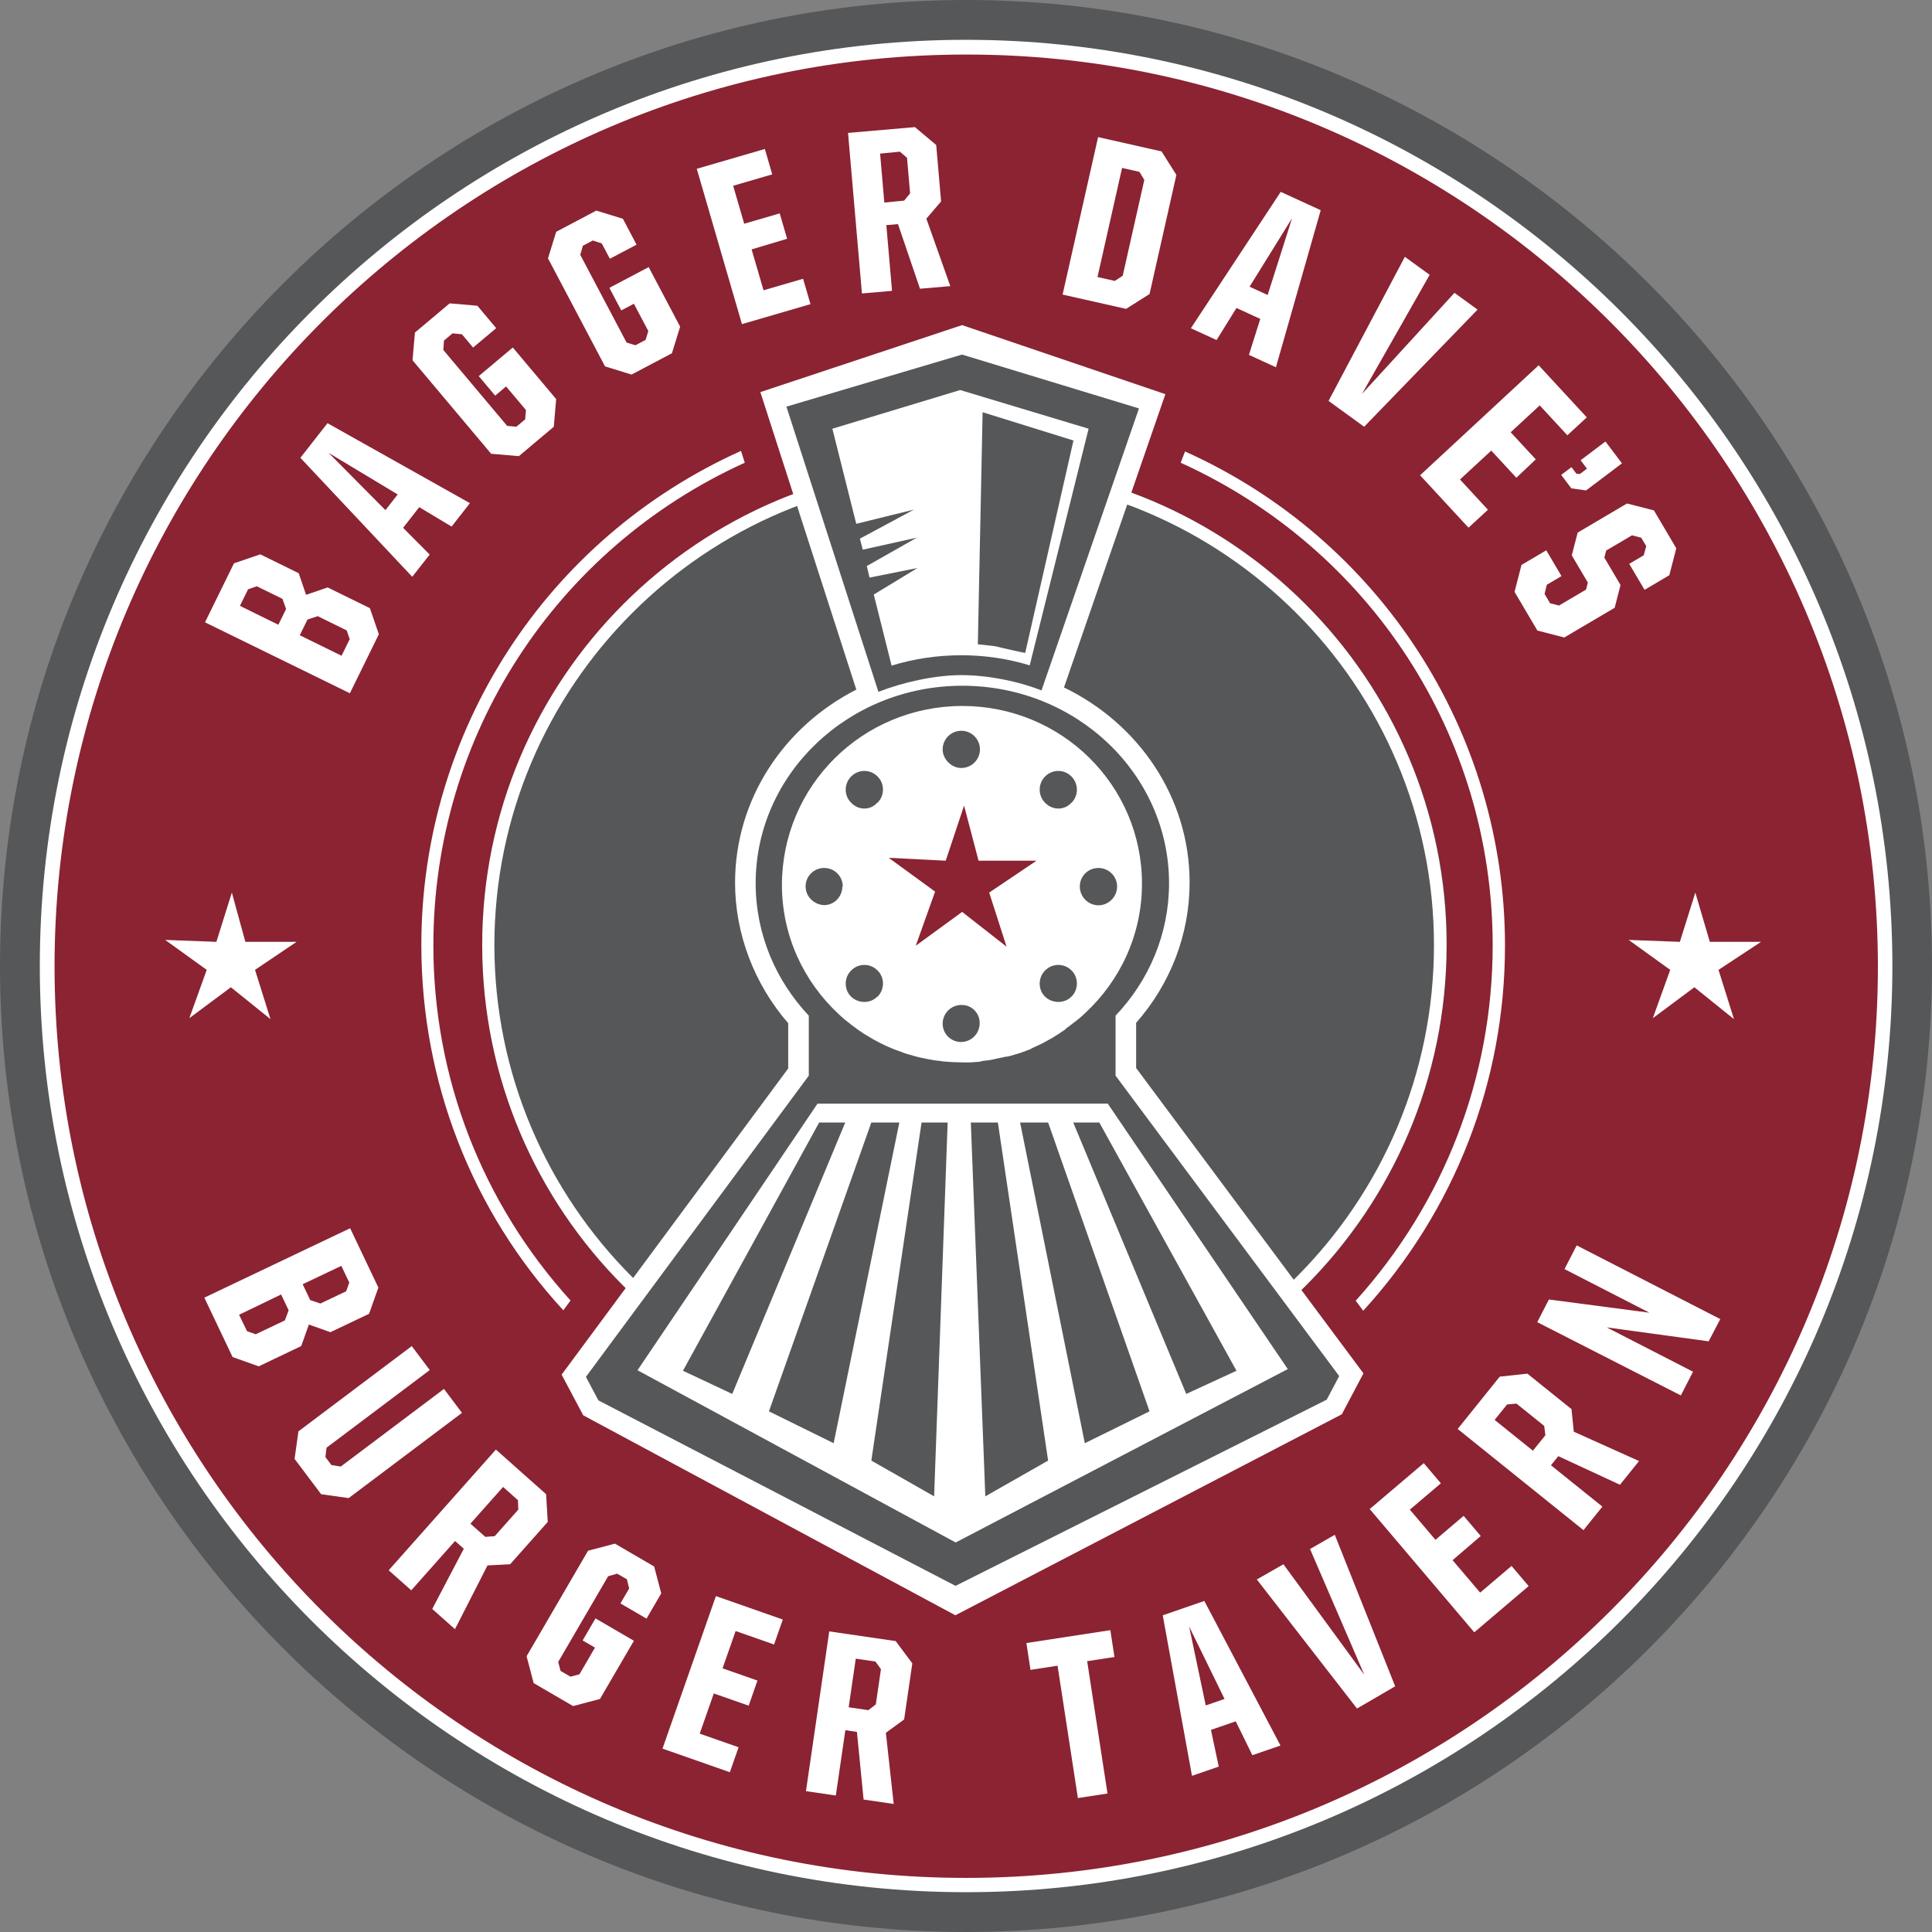 <svg xmlns="http://www.w3.org/2000/svg" xmlns:xlink="http://www.w3.org/1999/xlink" version="1.1" x="0px" y="0px" viewBox="0 0 200 200" enable-background="new 0 0 200 200" xml:space="preserve"><rect x="0" y="0" width="200" height="200" fill="#808080" stroke="none"/><g><path fill="#555759" d="M100 0C44.86 0 0 44.9 0 100.001C0 155.1 44.9 200 100 200c55.14 0 100-44.859 100-99.999 C200 44.9 155.1 0 100 0z"/><path fill="#8B2332" d="M100 195.345c-52.573 0-95.345-42.771-95.345-95.345C4.654 47.4 47.4 4.7 100 4.7 c52.574 0 95.3 42.8 95.3 95.346C195.346 152.6 152.6 195.3 100 195.345z"/><path fill="#FFFFFF" d="M100 195.879c-52.868 0-95.879-43.011-95.879-95.878c0-52.868 43.011-95.88 95.879-95.88 s95.879 43 95.9 95.88C195.879 152.9 152.9 195.9 100 195.879z M100 5.647c-52.027 0-94.353 42.327-94.353 94.4 c0 52 42.3 94.4 94.4 94.352c52.026 0 94.353-42.326 94.353-94.352C194.353 48 152 5.6 100 5.647z"/><g><path fill="#FFFFFF" d="M36.247 127.146l2.922 6.147l-0.964 2.712l-4.003 1.903l-2.227-0.792l-0.792 2.227l-4.397 2.1 l-2.71-0.964l-2.923-6.146L36.247 127.146z M25.569 137.801l0.904 0.322l3.018-1.435l0.39-1.044l-0.78-1.64l-4.353 2.1 L25.569 137.801z M32.113 134.583l1.054 0.357l2.669-1.268l0.321-0.905l-0.822-1.727l-4.003 1.903L32.113 134.583z"/><path fill="#FFFFFF" d="M30.895 148.172l11.73-8.824l1.864 2.478l-10.684 8.037l-0.12 0.969l0.626 0.832l0.965 0.153l10.684-8.037 l1.864 2.478l-11.73 8.824l-2.849-0.402l-2.752-3.658L30.895 148.172z"/><path fill="#FFFFFF" d="M51.335 150.06l5.197 4.617l0.17 2.872l-3.893 4.382l-2.343 0.121l-3.367 6.6l-2.354-2.093l3.269-6.232 l-0.905-0.805l-4.536 5.107l-2.336-2.074L51.335 150.06z M50.24 159.098l0.973-0.074l2.445-2.753l-0.041-0.975l-1.539-1.367 l-3.378 3.802L50.24 159.098z"/><path fill="#FFFFFF" d="M54.512 171.455l6.364-10.924l2.782-0.733l4.06 2.365l0.734 2.782l-1.524 2.616l-2.699-1.574l0.902-1.548 l-0.232-0.948l-1.005-0.585l-0.939 0.265l-5.17 8.873l0.245 0.928l1.025 0.597l0.928-0.245l1.609-2.762l-1.277-0.744l1.329-2.282 l3.976 2.317l-3.512 6.026l-2.782 0.733l-4.081-2.376L54.512 171.455z"/><path fill="#FFFFFF" d="M74.11 165.227l6.925 2.427l-0.904 2.583l-3.978-1.393l-1.354 3.862l3.611 1.265l-0.905 2.6 l-3.612-1.265l-1.458 4.161l4.024 1.41l-0.905 2.583l-6.972-2.444L74.11 165.227z"/><path fill="#FFFFFF" d="M85.844 168.881l6.879 1.004l1.72 2.307l-0.847 5.801l-1.891 1.388l0.81 7.363l-3.116-0.455l-0.691-7.003 l-1.198-0.176l-0.986 6.76l-3.092-0.451L85.844 168.881z M89.892 177.035l0.772-0.596l0.532-3.643l-0.57-0.793l-2.037-0.297 l-0.734 5.032L89.892 177.035z"/><path fill="#FFFFFF" d="M109.478 172.433l-2.801 0.43l-0.425-2.777l8.691-1.332l0.425 2.778l-2.825 0.432l2.105 13.7 l-3.065 0.469L109.478 172.433z"/><path fill="#FFFFFF" d="M120.367 167.217l4.305-1.486l7.882 14.963l-2.908 1.004l-1.723-3.506l-2.565 0.885l0.807 3.8 l-2.771 0.956L120.367 167.217z M124.818 176.546l1.947-0.671l-3.666-7.499L124.818 176.546z"/><path fill="#FFFFFF" d="M130.107 163.507l2.753-1.577l8.376 11.449l-5.623-13.027l2.564-1.469l6.251 15.683l-3.951 2.3 L130.107 163.507z"/><path fill="#FFFFFF" d="M141.792 156.217l5.593-4.752l1.773 2.085l-3.212 2.73l2.651 3.12l2.917-2.479l1.772 2.087l-2.916 2.5 l2.855 3.359l3.249-2.761l1.772 2.086l-5.63 4.784L141.792 156.217z"/><path fill="#FFFFFF" d="M150.897 147.926l4.356-5.416l2.861-0.31l4.568 3.673l0.236 2.335l6.755 3.04l-1.973 2.453l-6.385-2.96 l-0.759 0.944l5.323 4.28l-1.958 2.435L150.897 147.926z M159.977 148.577l-0.122-0.968l-2.869-2.308l-0.972 0.088l-1.291 1.6 l3.963 3.187L159.977 148.577z"/><path fill="#FFFFFF" d="M159.136 136.871l1.206-2.348l10.405 1.367l-8.79-4.513l1.261-2.455l14.866 7.632l-1.206 2.3 l-10.557-1.444l8.941 4.59l-1.261 2.456L159.136 136.871z"/></g><g></g><path fill="#555759" d="M149.775 97.853c0 27.577-22.349 49.931-49.931 49.931c-27.568 0-49.926-22.354-49.926-49.931 c0-27.573 22.357-49.929 49.926-49.929C127.426 47.9 149.8 70.3 149.8 97.853z"/><path fill="#FFFFFF" d="M99.844 49.218c26.818 0 48.6 21.8 48.6 48.635c0 26.818-21.818 48.636-48.636 48.6 c-26.815 0-48.631-21.818-48.631-48.636C51.213 71 73 49.2 99.8 49.2 M99.844 47.9 c-27.568 0-49.926 22.357-49.926 49.929c0 27.6 22.4 49.9 49.9 49.931c27.582 0 49.931-22.354 49.931-49.931 C149.775 70.3 127.4 47.9 99.8 47.924L99.844 47.924z"/><polygon fill-rule="evenodd" clip-rule="evenodd" fill="#FFFFFF" points="179.5,105.5 175.4,102.2 171.1,105.4 172.9,100.4 168.6,97.3 173.9,97.5 175.5,92.4 177,97.5 182.3,97.5 177.9,100.4"/><polygon fill-rule="evenodd" clip-rule="evenodd" fill="#FFFFFF" points="28,105.5 23.9,102.2 19.6,105.4 21.4,100.4 17.1,97.3 22.4,97.5 24,92.4 25.4,97.5 30.7,97.5 26.4,100.4"/><g><path fill="#FFFFFF" d="M122.222 47.902c19.631 8.9 32.3 28.3 32.3 49.948c0.001 13.688-5.034 26.656-14.179 36.8 l0.776 1.04c9.465-10.361 14.679-23.704 14.677-37.795c0-22.141-12.971-42.108-33.12-51.159L122.222 47.902z"/><path fill="#FFFFFF" d="M59.06 134.625c-9.155-10.097-14.198-23.073-14.198-36.766C44.859 76.2 57.5 56.8 77.1 47.9 l-0.394-1.221c-20.141 9.061-33.092 28.991-33.089 51.153c0 14.1 5.2 27.5 14.7 37.811L59.06 134.625z"/></g><path fill="#FFFFFF" d="M117.612 110.561v-4.677c3.576-4.063 5.536-9.191 5.536-14.536c0-8.819-5.301-16.467-13.005-20.18 l10.496-30.364l-21.045-7.148l-20.883 6.934l9.935 30.799c-7.457 3.79-12.552 11.313-12.552 20 c0 5.3 2 10.5 5.5 14.533v4.684l-23.454 31.697l2.236 4.209l38.523 20.7l40.005-20.806l2.24-4.236L117.612 110.561z"/><polygon fill="#8B2332" points="104.2,98 99.6,94.4 94.8,97.9 96.8,92.3 92,88.8 97.9,89.1 99.8,83.4 101.3,89.1 107.3,89.1 102.4,92.4"/><g><path fill="#555759" d="M115.483 111.351v-6.21c3.441-3.625 5.536-8.429 5.536-13.709c0-11.286-9.583-20.444-21.401-20.444 c-11.811 0-21.392 9.157-21.392 20.444c0 5.3 2.1 10.1 5.5 13.709v6.21l-23.073 31.181l1.294 2.436l36.969 19.2 l38.425-19.273l1.292-2.443L115.483 111.351z M99.617 73.082c10.289 0 18.6 8.2 18.6 18.4 c0 5.277-2.26 10.031-5.879 13.388l0 0c-0.187 0.185-0.405 0.378-0.623 0.559l-0.016 0.006c-0.198 0.177-0.419 0.355-0.641 0.5 c-0.015 0.016-0.027 0.022-0.042 0.039c-0.2 0.168-0.421 0.32-0.622 0.467c-0.03 0.017-0.048 0.032-0.078 0.1 c-0.199 0.143-0.416 0.286-0.633 0.425c-0.03 0.021-0.059 0.042-0.085 0.061c-0.217 0.13-0.428 0.26-0.643 0.4 c-0.044 0.023-0.088 0.045-0.126 0.076c-0.204 0.111-0.414 0.224-0.626 0.337c-0.048 0.022-0.107 0.056-0.16 0.1 c-0.207 0.101-0.41 0.198-0.613 0.293c-0.057 0.029-0.135 0.064-0.2 0.092c-0.21 0.093-0.395 0.171-0.597 0.3 c-0.074 0.034-0.156 0.061-0.25 0.091c-0.17 0.069-0.372 0.149-0.561 0.208c-0.09 0.044-0.199 0.074-0.298 0.1 c-0.17 0.051-0.36 0.124-0.548 0.166c-0.101 0.025-0.202 0.063-0.316 0.097c-0.178 0.042-0.353 0.105-0.538 0.1 c-0.122 0.022-0.251 0.056-0.37 0.084c-0.172 0.036-0.343 0.075-0.506 0.101c-0.143 0.038-0.293 0.058-0.435 0.1 c-0.141 0.026-0.303 0.068-0.462 0.079c-0.16 0.027-0.322 0.046-0.483 0.056c-0.149 0.025-0.293 0.051-0.419 0.1 c-0.189 0.02-0.392 0.032-0.576 0.043c-0.122 0.007-0.237 0.015-0.353 0.025c-0.306 0.01-0.626 0.022-0.94 0 c-0.319 0-0.63-0.012-0.933-0.022c-0.116-0.009-0.233-0.017-0.351-0.025c-0.202-0.012-0.391-0.023-0.592-0.043 c-0.134-0.01-0.275-0.037-0.409-0.061c-0.16-0.009-0.321-0.029-0.494-0.056c-0.16-0.012-0.305-0.053-0.461-0.079 c-0.147-0.023-0.29-0.043-0.435-0.081c-0.166-0.026-0.325-0.065-0.493-0.101c-0.12-0.028-0.25-0.062-0.379-0.084 c-0.176-0.038-0.35-0.101-0.53-0.143c-0.114-0.034-0.217-0.072-0.329-0.097c-0.192-0.042-0.364-0.115-0.552-0.166 c-0.098-0.038-0.191-0.069-0.276-0.113c-0.202-0.059-0.393-0.139-0.579-0.208c-0.09-0.03-0.159-0.057-0.253-0.091 c-0.186-0.081-0.389-0.159-0.589-0.252c-0.056-0.028-0.131-0.063-0.209-0.092c-0.186-0.095-0.406-0.192-0.604-0.293 c-0.042-0.027-0.117-0.061-0.159-0.084c-0.221-0.113-0.422-0.225-0.63-0.337c-0.042-0.03-0.066-0.053-0.127-0.076 c-0.204-0.118-0.422-0.248-0.624-0.378c-0.032-0.019-0.056-0.04-0.104-0.061c-0.202-0.139-0.422-0.282-0.637-0.425 c-0.01-0.017-0.045-0.032-0.059-0.05c-0.214-0.147-0.422-0.299-0.64-0.467c-0.009-0.017-0.025-0.023-0.039-0.039 c-0.22-0.16-0.423-0.337-0.643-0.514c0 0 0-0.006-0.016-0.006c-0.217-0.181-0.419-0.374-0.621-0.559 c-3.615-3.358-5.867-8.111-5.867-13.388C80.982 81.3 89.3 73.1 99.6 73.082z M98.93 159.677l-32.934-17.83l18.631-27.597 l30.05-0.004l18.634 27.482L98.93 159.677z"/><polygon fill="#555759" points="84.8,116.2 70.7,141.9 75.8,144.3 87.5,116.2"/><polygon fill="#555759" points="90.2,116.2 79.6,146.1 86.3,149.4 93.1,116.2"/><polygon fill="#555759" points="90.2,151.2 96.7,154.9 98.1,116.2 95.4,116.2"/><polygon fill="#555759" points="111.1,116.2 122.8,144.3 128,141.9 113.8,116.2"/><polygon fill="#555759" points="105.6,116.2 112.3,149.4 119,146.1 108.5,116.2"/><polygon fill="#555759" points="100.5,116.2 102,154.9 108.5,151.2 103.3,116.2"/><path fill="#555759" d="M90.933 71.62c2.51-0.99 5.85-1.732 8.581-1.732c2.682 0 5.8 0.6 8.3 1.585l10.091-29.192 l-18.317-5.577l-18.178 5.391L90.933 71.62z M99.396 40.376l13.296 4.005l-6.096 24.495c-2.279-0.694-4.661-1.045-7.082-1.045 c-2.474 0-4.898 0.362-7.217 1.075l-1.845-7.359l4.522-2.746l-4.961 0.991l-0.283-1.196l5.184-2.939l-5.601 1.244l-0.299-1.138 l5.603-3.012l-5.978 1.474l-2.472-9.844L99.396 40.376z"/><path fill="#555759" d="M99.514 79.501c1.058 0 1.93-0.862 1.93-1.921c0-1.069-0.872-1.931-1.93-1.931 c-1.063 0-1.93 0.862-1.93 1.931C97.584 78.6 98.5 79.5 99.5 79.501z"/><path fill="#555759" d="M99.514 104.034c-1.063 0-1.93 0.874-1.93 1.934c0 1.1 0.9 1.9 1.9 1.9 c1.058 0 1.93-0.868 1.93-1.934C101.444 104.9 100.6 104 99.5 104.034z"/><path fill="#555759" d="M87.242 91.77c0-1.061-0.855-1.919-1.93-1.919c-1.06 0-1.917 0.858-1.917 1.9 c0 1.1 0.9 1.9 1.9 1.947C86.386 93.7 87.2 92.8 87.2 91.77z"/><path fill="#555759" d="M113.711 93.717c1.057 0 1.932-0.884 1.932-1.947c0-1.061-0.876-1.919-1.932-1.919 c-1.077 0-1.93 0.858-1.93 1.919C111.781 92.8 112.6 93.7 113.7 93.717z"/><path fill="#555759" d="M90.839 103.183c0.756-0.758 0.756-1.986 0-2.726c-0.75-0.759-1.972-0.759-2.722 0 c-0.76 0.74-0.76 2 0 2.726C88.867 103.9 90.1 103.9 90.8 103.183z"/><path fill="#555759" d="M110.925 83.104c0.743-0.757 0.743-1.968-0.014-2.729c-0.748-0.757-1.963-0.757-2.718 0 c-0.753 0.74-0.753 2 0 2.729C108.948 83.9 110.2 83.9 110.9 83.104z"/><path fill="#555759" d="M110.911 103.183c0.757-0.758 0.757-1.986 0.014-2.726c-0.761-0.759-1.976-0.759-2.732 0 c-0.753 0.74-0.753 2 0 2.726C108.948 103.9 110.2 103.9 110.9 103.183z"/><path fill="#555759" d="M90.839 83.104c0.756-0.757 0.756-1.989 0-2.729c-0.75-0.757-1.972-0.757-2.722 0 c-0.76 0.761-0.76 2 0 2.729C88.867 83.9 90.1 83.9 90.8 83.104z"/><path fill="#555759" d="M106.131 67.583l4.994-21.983l-9.405-2.926l-0.494 24.023c0 0 1 0.1 1.8 0.2 C103.806 67.1 106.1 67.6 106.1 67.583z"/></g><g><path fill="#FFFFFF" d="M21.222 64.422l3-6.108l2.723-0.929l3.977 1.954l0.763 2.237l2.236-0.764l4.369 2.146l0.929 2.7 l-3 6.108L21.222 64.422z M29.616 63.042l-0.375-1.048l-2.652-1.302l-0.907 0.31l-0.844 1.717l3.977 1.954L29.616 63.042z M36.201 66.168l-0.31-0.908l-2.999-1.474l-1.058 0.344l-0.8 1.63l4.325 2.124L36.201 66.168z"/><path fill="#FFFFFF" d="M31.095 47.393l2.807-3.586l14.744 8.279l-1.896 2.423L43.4 52.502l-1.672 2.137l2.753 2.77l-1.806 2.3 L31.095 47.393z M39.9 52.808l1.269-1.622l-7.151-4.305L39.9 52.808z"/><path fill="#FFFFFF" d="M50.843 46.974l-8.138-9.68l0.248-2.867l3.598-3.024l2.867 0.248l1.948 2.318l-2.392 2.01l-1.153-1.373 l-0.972-0.101l-0.89 0.749l-0.067 0.974l6.609 7.862l0.956 0.082l0.908-0.763l0.083-0.956l-2.057-2.448l-1.132 0.951l-1.699-2.021 l3.524-2.962l4.49 5.34l-0.248 2.867l-3.616 3.04L50.843 46.974z"/><path fill="#FFFFFF" d="M62.632 37.927l-5.904-11.183l0.849-2.749l4.156-2.195l2.75 0.849l1.414 2.678l-2.764 1.459l-0.837-1.585 l-0.928-0.305l-1.028 0.543l-0.272 0.938l4.796 9.083l0.917 0.282l1.05-0.554l0.283-0.917l-1.493-2.828l-1.307 0.69l-1.233-2.334 l4.07-2.149l3.257 6.17l-0.85 2.75l-4.177 2.205L62.632 37.927z"/><path fill="#FFFFFF" d="M72.13 17.475l7.047-2.053l0.766 2.628l-4.047 1.18l1.145 3.93l3.675-1.07l0.766 2.628l-3.675 1.1 l1.234 4.232l4.094-1.192l0.766 2.627l-7.094 2.068L72.13 17.475z"/><path fill="#FFFFFF" d="M87.788 13.758l6.926-0.599l2.202 1.852l0.506 5.841l-1.524 1.784l2.477 6.983l-3.137 0.271L92.96 23.2 l-1.207 0.105l0.589 6.805l-3.114 0.269L87.788 13.758z M93.598 20.768l0.615-0.758l-0.318-3.668l-0.736-0.642l-2.052 0.2 l0.438 5.068L93.598 20.768z"/><path fill="#FFFFFF" d="M113.674 14.194l6.568 1.48l1.537 2.432l-2.779 12.332l-2.431 1.537L110 30.495L113.674 14.194z M115.407 29.082l0.816-0.536l2.236-9.922l-0.507-0.834l-1.796-0.405l-2.544 11.293L115.407 29.082z"/><path fill="#FFFFFF" d="M132.581 19.861l4.139 1.9l-4.637 16.258l-2.795-1.282l1.175-3.724l-2.465-1.131l-2.057 3.32l-2.663-1.222 L132.581 19.861z M129.355 29.68l1.871 0.858l2.53-7.952L129.355 29.68z"/><path fill="#FFFFFF" d="M145.431 26.586l2.568 1.865L140.99 40.78l9.576-10.465l2.39 1.736l-11.74 12.126l-3.684-2.675 L145.431 26.586z"/><path fill="#FFFFFF" d="M159.282 37.814l4.981 5.391l-2.01 1.857l-2.861-3.096l-3.007 2.779l2.598 2.811l-2.011 1.9 l-2.597-2.811l-3.239 2.993l2.894 3.131l-2.01 1.857l-5.014-5.426L159.282 37.814z"/><path fill="#FFFFFF" d="M164.191 50.769l-1.526-0.213l-1.051-1.393l1.063-0.803l0.511 0.677l0.358 0.033l0.735-0.555l-0.657-0.87 l2.572-1.94l1.707 2.261L164.191 50.769z"/><path fill="#FFFFFF" d="M157.504 58.482l2.566-1.514l1.575 2.67l-1.523 0.899l-0.227 0.95l0.566 0.959l0.928 0.239l2.795-1.649 l0.188-0.73l-1.662-2.816l0.608-2.355l5.11-3.015l2.786 0.718l2.314 3.921l-0.719 2.787l-2.565 1.514l-1.588-2.691l1.502-0.886 l0.261-0.941l-0.517-0.877l-0.962-0.248l-2.67 1.576l-0.188 0.73l1.674 2.838l-0.607 2.355l-5.215 3.076l-2.786-0.718 l-2.363-4.005L157.504 58.482z"/></g></g></svg>